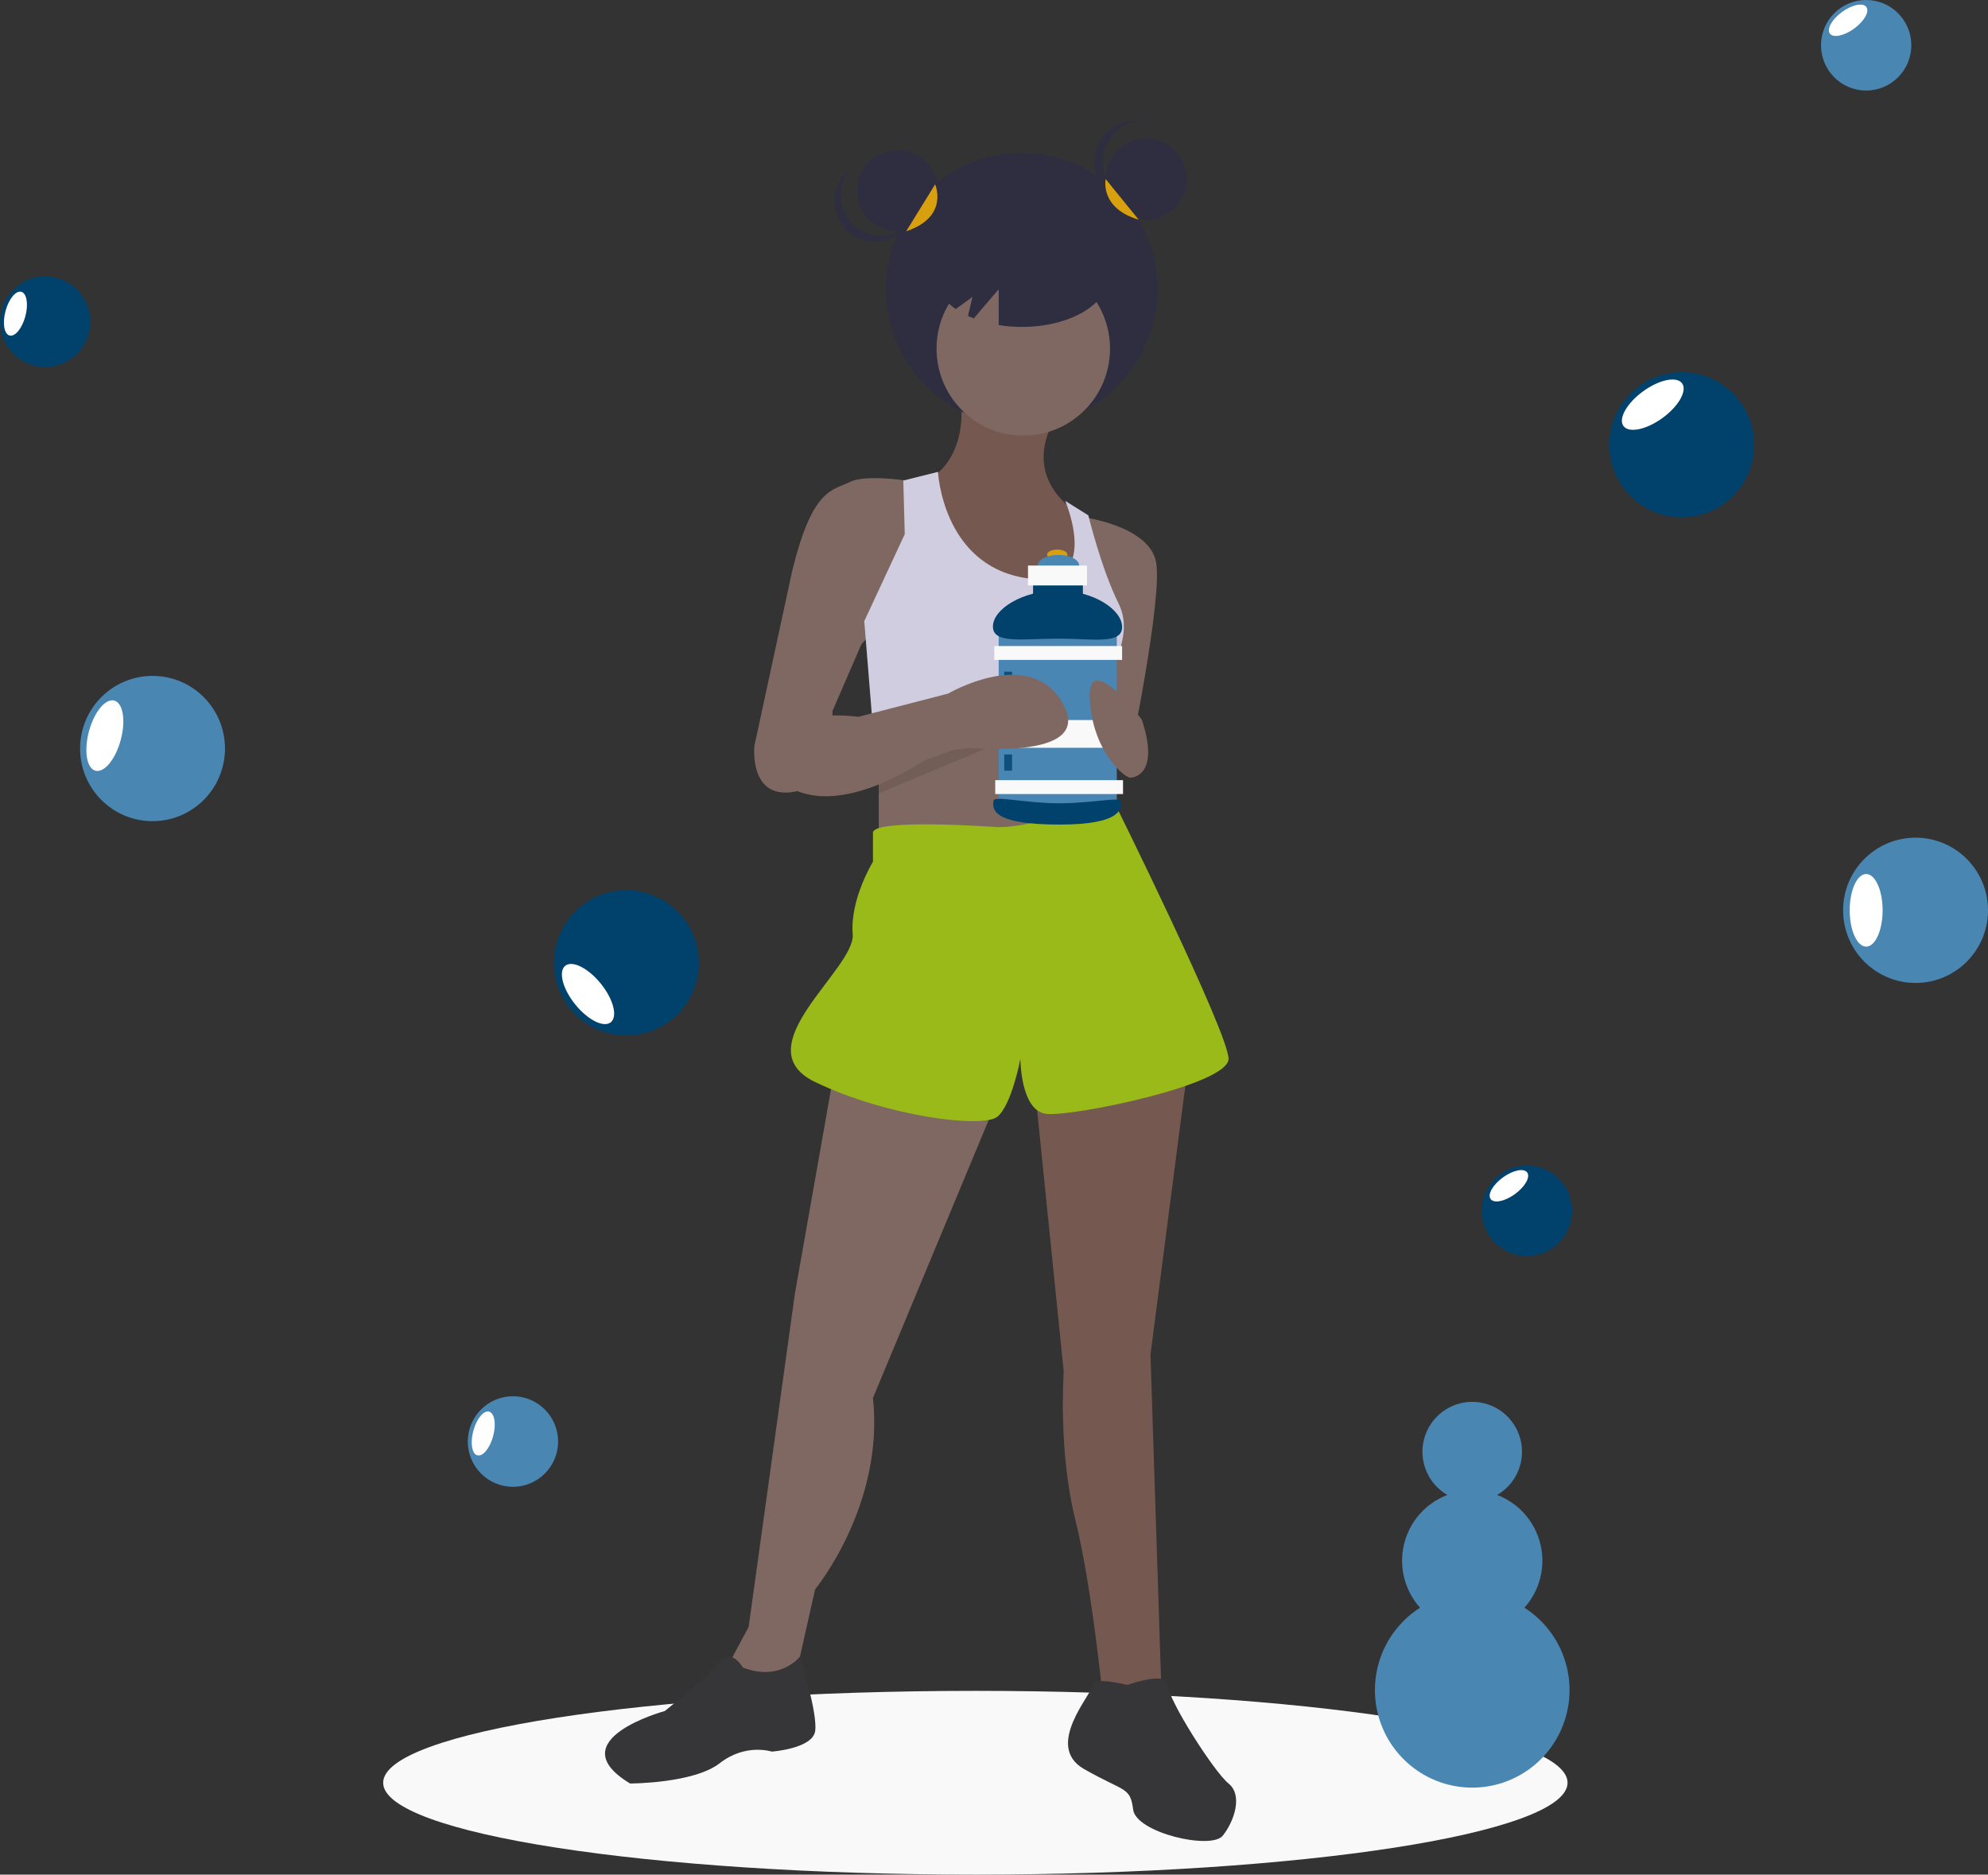 <svg width="386" height="364" viewBox="0 0 386 364" fill="none" xmlns="http://www.w3.org/2000/svg">
<rect x="0" y="0" width="386" height="364" fill="#333333" stroke="none"/>
<g clip-path="url(#clip0)">
<path d="M189.38 364C252.883 364 304.363 356.013 304.363 346.16C304.363 336.307 252.883 328.32 189.38 328.32C125.877 328.32 74.398 336.307 74.398 346.16C74.398 356.013 125.877 364 189.38 364Z" fill="#F9F9F9"/>
<path d="M186.336 75.581C186.336 75.581 189.143 88.526 179.6 93.592C179.6 93.592 181.846 122.297 196.441 122.859C211.036 123.422 211.036 107.663 211.036 107.663L208.79 99.22C208.79 99.22 198.125 93.029 204.861 81.209L186.336 75.581Z" fill="#755950"/>
<path d="M198.405 82.616C212.976 82.616 224.788 70.773 224.788 56.163C224.788 41.553 212.976 29.709 198.405 29.709C183.834 29.709 172.022 41.553 172.022 56.163C172.022 70.773 183.834 82.616 198.405 82.616Z" fill="#2F2E41"/>
<path d="M170.619 135.805V167.324L217.21 165.636L213.842 134.679L170.619 135.805Z" fill="#7E6861"/>
<path d="M198.686 84.586C207.986 84.586 215.526 77.026 215.526 67.701C215.526 58.375 207.986 50.815 198.686 50.815C189.385 50.815 181.846 58.375 181.846 67.701C181.846 77.026 189.385 84.586 198.686 84.586Z" fill="#7E6861"/>
<path d="M177.916 93.592C177.916 93.592 168.373 91.903 165.005 93.592C161.637 95.28 157.708 94.718 153.778 111.04L146.481 144.811C146.481 144.811 145.358 154.942 153.778 153.816C162.199 152.69 161.637 138.056 161.637 138.056L167.251 125.111L177.355 113.854L177.916 93.592Z" fill="#7E6861"/>
<path d="M209.913 100.345C209.913 100.345 223.385 102.034 224.508 109.351C225.63 116.668 219.456 146.499 219.456 146.499L209.913 136.93L214.965 118.356L209.913 100.345Z" fill="#7E6861"/>
<path d="M175.39 93.31L175.671 103.723L167.812 120.608L169.496 141.433L214.539 141.569L214.403 131.865C214.403 131.865 220.578 123.985 217.21 117.231C213.842 110.477 211.316 100.064 211.316 100.064L206.825 97.25C206.825 97.25 214.403 114.98 198.686 112.165C182.968 109.351 182.126 91.622 182.126 91.622L175.39 93.31Z" fill="#D0CDE1"/>
<path d="M162.199 206.723L154.34 251.188L145.358 315.915L141.429 323.232L144.797 330.549L154.34 326.046L158.269 308.598C158.269 308.598 171.741 292.275 169.496 271.45L193.634 213.477L162.199 206.723Z" fill="#7E6861"/>
<path d="M200.931 211.226L206.545 266.385C206.545 266.385 205.422 281.581 208.79 295.09C212.158 308.598 214.403 332.237 214.403 332.237H225.63L223.385 263.008L230.682 206.723L200.931 211.226Z" fill="#755950"/>
<path d="M193.072 160.57C193.072 160.57 169.496 158.881 169.496 161.696V167.324C169.496 167.324 165.005 174.641 165.567 181.395C166.128 188.149 144.236 203.346 158.269 210.1C172.303 216.854 190.827 219.106 193.634 216.854C196.44 214.603 198.124 205.598 198.124 205.598C198.124 205.598 198.124 215.729 203.177 216.292C208.229 216.854 238.541 210.663 238.541 205.598C238.541 200.532 216.077 155.223 216.077 155.223C216.077 155.223 199.808 161.133 193.072 160.57Z" fill="#9ABA19"/>
<path d="M144.236 323.795C144.236 323.795 141.99 319.855 139.745 322.669C137.499 325.483 129.079 332.237 129.079 332.237C129.079 332.237 108.31 337.866 122.343 346.308C122.343 346.308 134.693 346.308 139.745 342.368C144.797 338.429 149.849 340.117 149.849 340.117C149.849 340.117 157.708 339.554 158.269 336.177C158.83 332.8 155.328 321.656 155.328 321.656C155.328 321.656 151.533 326.609 144.236 323.795Z" fill="#363537"/>
<path d="M218.894 327.172C218.894 327.172 212.158 325.483 212.158 327.172C212.158 328.86 202.615 338.992 210.474 343.494C218.333 347.997 219.456 346.871 220.017 351.374C220.578 355.877 235.173 359.254 237.418 356.44C239.664 353.626 241.348 348.56 238.541 346.309C235.734 344.057 226.753 329.986 226.753 327.172C226.753 324.358 218.894 327.172 218.894 327.172Z" fill="#363537"/>
<path d="M205.288 108.691C206.376 108.691 207.258 108.249 207.258 107.703C207.258 107.157 206.376 106.715 205.288 106.715C204.199 106.715 203.317 107.157 203.317 107.703C203.317 108.249 204.199 108.691 205.288 108.691Z" fill="#D89F0E"/>
<path d="M205.512 111.88C207.738 111.88 209.542 110.955 209.542 109.814C209.542 108.673 207.738 107.748 205.512 107.748C203.285 107.748 201.481 108.673 201.481 109.814C201.481 110.955 203.285 111.88 205.512 111.88Z" fill="#4986B2"/>
<path d="M210.259 111.071H200.585V118.167H210.259V111.071Z" fill="#00426C"/>
<path d="M216.843 122.164H193.911V156.922H216.843V122.164Z" fill="#4986B3"/>
<path d="M217.873 121.759C217.873 125.182 212.249 124.005 205.422 124.005C198.595 124.005 192.792 125.092 192.792 121.669C192.792 118.247 198.595 114.664 205.422 114.664C212.249 114.664 217.873 118.337 217.873 121.759Z" fill="#00426C"/>
<path d="M217.873 125.442H193.061V128.136H217.873V125.442Z" fill="#F9F9F9"/>
<path d="M218.052 151.488H193.24V154.182H218.052V151.488Z" fill="#F9F9F9"/>
<path d="M217.873 139.812H193.061V145.201H217.873V139.812Z" fill="#F9F9F9"/>
<path d="M217.694 155.71C217.694 156.851 218.055 160.111 205.691 160.111C191.717 160.111 192.881 156.671 192.881 155.53C192.881 154.389 199.062 155.979 205.691 155.979C212.32 155.979 217.694 154.569 217.694 155.71Z" fill="#00426C"/>
<path d="M211.065 109.814H199.6V113.676H211.065V109.814Z" fill="#F9F9F9"/>
<path opacity="0.8" d="M196.509 130.427H194.986V138.869H196.509V130.427Z" fill="#00426C"/>
<path opacity="0.8" d="M196.509 146.503H194.986V149.647H196.509V146.503Z" fill="#00426C"/>
<path d="M221.701 139.745C221.701 139.745 211.036 125.674 211.597 135.805C212.158 145.936 218.333 151.002 219.456 151.002C220.578 151.002 225.069 149.876 221.701 139.745Z" fill="#7E6861"/>
<path opacity="0.1" d="M170.619 150.584C171.461 150.72 184.933 145.655 184.933 145.655L193.353 144.529L170.619 154.062L170.619 150.584Z" fill="black"/>
<path d="M153.217 140.871C153.217 140.871 157.708 138.056 166.689 139.182L184.091 134.679C184.091 134.679 200.37 125.111 206.545 136.931C212.719 148.75 183.529 144.81 183.529 144.81C183.529 144.81 163.882 160.57 152.094 152.127L153.217 140.871Z" fill="#7E6861"/>
<path d="M174.267 44.905C178.608 44.905 182.126 41.377 182.126 37.026C182.126 32.674 178.608 29.146 174.267 29.146C169.927 29.146 166.409 32.674 166.409 37.026C166.409 41.377 169.927 44.905 174.267 44.905Z" fill="#2F2E41"/>
<path d="M222.543 42.654C226.883 42.654 230.402 39.126 230.402 34.774C230.402 30.422 226.883 26.895 222.543 26.895C218.203 26.895 214.684 30.422 214.684 34.774C214.684 39.126 218.203 42.654 222.543 42.654Z" fill="#2F2E41"/>
<path d="M214.123 31.397C214.123 29.454 214.84 27.579 216.135 26.133C217.43 24.687 219.212 23.772 221.14 23.564C220.042 23.444 218.932 23.557 217.881 23.896C216.83 24.234 215.862 24.791 215.04 25.531C214.218 26.27 213.56 27.174 213.11 28.185C212.66 29.196 212.427 30.29 212.427 31.397C212.427 32.504 212.66 33.599 213.11 34.609C213.56 35.62 214.218 36.525 215.04 37.264C215.862 38.003 216.83 38.56 217.881 38.899C218.932 39.238 220.042 39.351 221.14 39.23C219.212 39.022 217.43 38.107 216.135 36.661C214.84 35.215 214.123 33.341 214.123 31.397Z" fill="#2F2E41"/>
<path d="M165.487 43.399C164.13 42.011 163.334 40.169 163.249 38.227C163.165 36.286 163.8 34.381 165.031 32.88C164.81 33.055 164.598 33.241 164.397 33.438C162.909 34.901 162.062 36.896 162.041 38.986C162.02 41.075 162.827 43.087 164.286 44.579C165.744 46.072 167.734 46.922 169.818 46.944C171.901 46.965 173.908 46.157 175.397 44.695C175.598 44.497 175.788 44.289 175.966 44.071C174.444 45.274 172.532 45.871 170.598 45.748C168.664 45.624 166.843 44.787 165.487 43.399Z" fill="#2F2E41"/>
<path d="M198.405 43.78C189.104 43.78 181.565 48.19 181.565 53.63C181.565 56.064 183.08 58.288 185.582 60.007L188.824 57.652L187.942 61.342C188.308 61.511 188.682 61.676 189.071 61.828L193.914 56.163V63.123C195.399 63.361 196.901 63.481 198.405 63.48C207.706 63.48 215.245 59.07 215.245 53.63C215.245 48.19 207.706 43.78 198.405 43.78Z" fill="#2F2E41"/>
<path d="M214.684 34.774C214.684 34.774 213.464 40.403 221.091 42.654L214.684 34.774Z" fill="#D89F0E"/>
<path d="M181.565 35.799C181.565 35.799 184.372 42.091 175.951 44.906L181.565 35.799Z" fill="#D89F0E"/>
<path d="M295.988 312.174C297.467 310.524 298.522 308.538 299.063 306.387C299.604 304.237 299.615 301.986 299.094 299.83C298.573 297.675 297.536 295.678 296.073 294.015C294.61 292.351 292.765 291.07 290.697 290.281C292.538 289.213 293.976 287.566 294.789 285.595C295.602 283.624 295.743 281.439 295.192 279.379C294.64 277.319 293.427 275.499 291.739 274.201C290.051 272.903 287.983 272.199 285.856 272.199C283.728 272.199 281.661 272.903 279.973 274.201C278.285 275.499 277.071 277.319 276.519 279.379C275.968 281.439 276.11 283.624 276.922 285.595C277.735 287.566 279.174 289.213 281.015 290.281C278.947 291.07 277.102 292.351 275.639 294.015C274.175 295.678 273.139 297.675 272.618 299.83C272.096 301.986 272.107 304.237 272.648 306.387C273.189 308.538 274.245 310.524 275.724 312.174C272.271 314.374 269.623 317.637 268.179 321.475C266.734 325.312 266.571 329.516 267.713 333.455C268.856 337.393 271.242 340.853 274.513 343.316C277.785 345.778 281.765 347.109 285.856 347.109C289.946 347.109 293.927 345.778 297.198 343.316C300.47 340.853 302.856 337.393 303.998 333.455C305.141 329.516 304.977 325.312 303.533 321.475C302.088 317.637 299.441 314.374 295.988 312.174Z" fill="#4986B2"/>
<path d="M121.627 201.067C129.396 201.067 135.694 194.752 135.694 186.963C135.694 179.173 129.396 172.858 121.627 172.858C113.858 172.858 107.56 179.173 107.56 186.963C107.56 194.752 113.858 201.067 121.627 201.067Z" fill="#00426C"/>
<path d="M118.598 198.495C119.97 197.381 119.102 194.024 116.657 190.997C114.213 187.97 111.12 186.418 109.747 187.532C108.375 188.646 109.244 192.003 111.688 195.03C114.132 198.058 117.226 199.609 118.598 198.495Z" fill="white"/>
<path d="M29.618 159.448C37.387 159.448 43.684 153.134 43.684 145.344C43.684 137.555 37.387 131.24 29.618 131.24C21.849 131.24 15.551 137.555 15.551 145.344C15.551 153.134 21.849 159.448 29.618 159.448Z" fill="#4986B2"/>
<path d="M23.444 143.675C24.456 139.915 23.893 136.493 22.189 136.032C20.484 135.571 18.282 138.246 17.271 142.006C16.26 145.767 16.822 149.189 18.526 149.65C20.231 150.111 22.433 147.436 23.444 143.675Z" fill="white"/>
<path d="M8.768 71.251C13.61 71.251 17.535 67.316 17.535 62.462C17.535 57.607 13.61 53.672 8.768 53.672C3.927 53.672 0.002 57.607 0.002 62.462C0.002 67.316 3.927 71.251 8.768 71.251Z" fill="#00426C"/>
<path d="M4.921 61.422C5.551 59.078 5.201 56.945 4.139 56.658C3.076 56.371 1.704 58.038 1.074 60.382C0.444 62.725 0.794 64.858 1.857 65.145C2.919 65.432 4.291 63.765 4.921 61.422Z" fill="white"/>
<path d="M99.596 288.696C104.437 288.696 108.362 284.761 108.362 279.906C108.362 275.052 104.437 271.116 99.596 271.116C94.754 271.116 90.829 275.052 90.829 279.906C90.829 284.761 94.754 288.696 99.596 288.696Z" fill="#4986B2"/>
<path d="M95.75 278.866C96.38 276.523 96.03 274.39 94.967 274.103C93.905 273.816 92.533 275.483 91.903 277.826C91.272 280.17 91.623 282.302 92.685 282.59C93.747 282.877 95.12 281.21 95.75 278.866Z" fill="white"/>
<path d="M371.934 190.863C379.702 190.863 386 184.548 386 176.758C386 168.969 379.702 162.654 371.934 162.654C364.165 162.654 357.867 168.969 357.867 176.758C357.867 184.548 364.165 190.863 371.934 190.863Z" fill="#4986B2"/>
<path d="M362.342 183.811C364.108 183.811 365.539 180.653 365.539 176.759C365.539 172.864 364.108 169.707 362.342 169.707C360.577 169.707 359.146 172.864 359.146 176.759C359.146 180.653 360.577 183.811 362.342 183.811Z" fill="white"/>
<path d="M326.537 100.468C334.306 100.468 340.603 94.153 340.603 86.364C340.603 78.574 334.306 72.259 326.537 72.259C318.768 72.259 312.47 78.574 312.47 86.364C312.47 94.153 318.768 100.468 326.537 100.468Z" fill="#00426C"/>
<path d="M322.786 81.171C325.931 78.887 327.642 75.872 326.606 74.438C325.57 73.005 322.181 73.695 319.035 75.98C315.889 78.264 314.179 81.279 315.214 82.712C316.25 84.146 319.64 83.456 322.786 81.171Z" fill="white"/>
<path d="M362.343 17.58C367.184 17.58 371.109 13.645 371.109 8.79C371.109 3.936 367.184 0.001 362.343 0.001C357.501 0.001 353.576 3.936 353.576 8.79C353.576 13.645 357.501 17.58 362.343 17.58Z" fill="#4986B2"/>
<path d="M360.005 5.555C361.965 4.131 363.031 2.252 362.386 1.359C361.74 0.465 359.628 0.895 357.667 2.319C355.707 3.743 354.641 5.622 355.287 6.515C355.932 7.409 358.045 6.979 360.005 5.555Z" fill="white"/>
<path d="M296.485 243.888C301.327 243.888 305.252 239.953 305.252 235.099C305.252 230.244 301.327 226.309 296.485 226.309C291.644 226.309 287.719 230.244 287.719 235.099C287.719 239.953 291.644 243.888 296.485 243.888Z" fill="#00426C"/>
<path d="M294.148 231.863C296.108 230.439 297.174 228.561 296.529 227.667C295.883 226.774 293.771 227.204 291.81 228.627C289.85 230.051 288.784 231.93 289.429 232.823C290.075 233.717 292.187 233.287 294.148 231.863Z" fill="white"/>
</g>
<defs>
<clipPath id="clip0">
<path d="M0 0H386V364H0V0Z" fill="white"/>
</clipPath>
</defs>
</svg>
